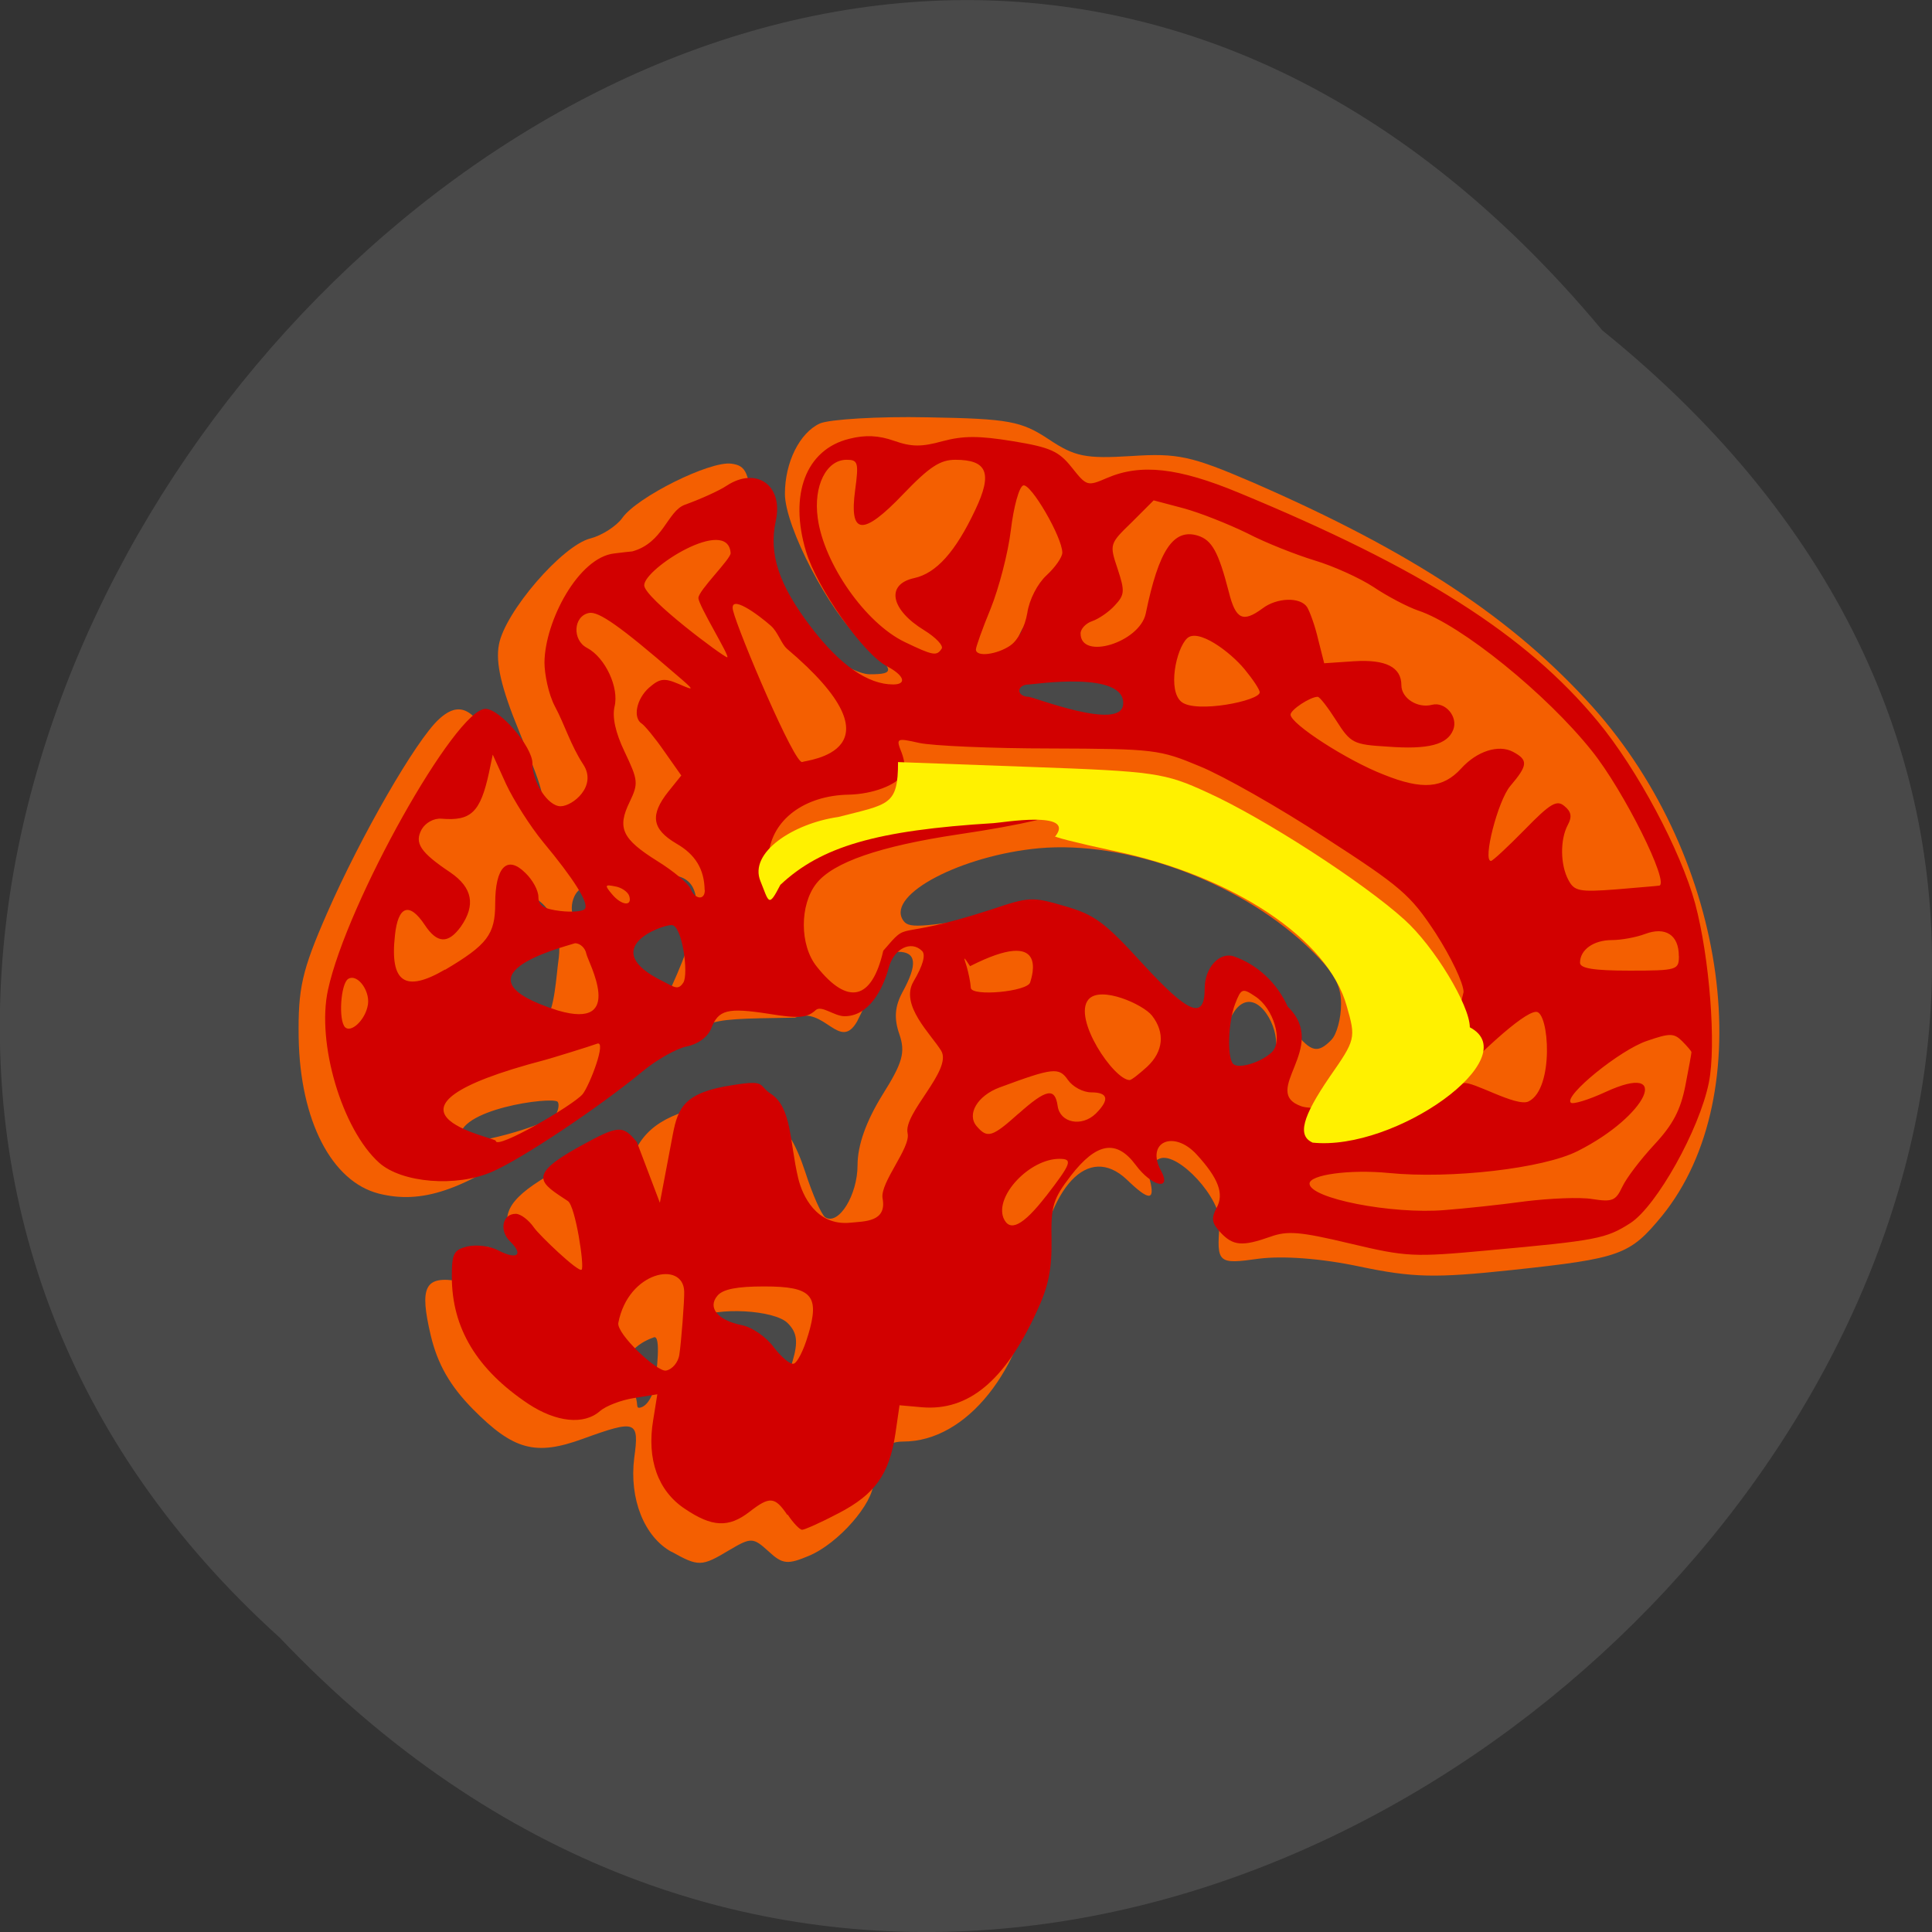 <svg xmlns="http://www.w3.org/2000/svg" viewBox="0 0 22 22"><rect x="0" y="0" width="22" height="22" fill="#333333" stroke="none"/><path d="m 18.246 3.762 c 11.164 9.01 -5.18 25.277 -15.06 14.887 c -9.898 -8.941 5.551 -26.297 15.06 -14.887" fill="#494949"/><path d="m 7.648 17.672 c -0.313 -0.172 -0.484 -0.605 -0.426 -1.07 c 0.059 -0.426 0.023 -0.438 -0.582 -0.219 c -0.543 0.199 -0.793 0.129 -1.254 -0.336 c -0.262 -0.266 -0.402 -0.512 -0.48 -0.836 c -0.133 -0.563 -0.07 -0.688 0.324 -0.621 c 0.348 0.055 0.453 -0.008 0.305 -0.188 c -0.133 -0.16 -0.02 -0.285 0.125 -0.141 c 0.059 0.063 0.164 0.113 0.23 0.113 c 0.094 0 0.09 -0.051 -0.023 -0.223 c -0.188 -0.293 -0.098 -0.484 0.363 -0.758 c 0.457 -0.273 0.652 -0.289 0.777 -0.066 c 0.078 0.141 0.105 0.121 0.195 -0.145 c 0.121 -0.34 0.41 -0.523 0.969 -0.609 c 0.5 -0.078 0.797 0.152 1 0.777 c 0.082 0.254 0.184 0.484 0.227 0.512 c 0.152 0.094 0.367 -0.254 0.367 -0.594 c 0 -0.227 0.098 -0.5 0.281 -0.797 c 0.234 -0.371 0.266 -0.488 0.195 -0.695 c -0.063 -0.18 -0.051 -0.316 0.035 -0.477 c 0.176 -0.32 0.16 -0.461 -0.051 -0.461 c -0.105 0 -0.379 0.629 -0.465 0.793 c -0.199 0.348 -0.371 -0.18 -0.707 -0.043 c -1.242 0.02 -0.855 0.004 -1.75 0.582 c -0.258 0.164 -0.816 0.539 -1.25 0.84 c -0.793 0.551 -1.254 0.703 -1.738 0.582 c -0.539 -0.137 -0.898 -0.832 -0.914 -1.777 c -0.008 -0.559 0.035 -0.758 0.324 -1.418 c 0.383 -0.875 1.012 -1.969 1.273 -2.207 c 0.254 -0.234 0.438 -0.113 0.688 0.465 c 0.129 0.293 0.285 0.512 0.363 0.512 c 0.191 0 0.18 -0.059 -0.141 -0.848 c -0.199 -0.484 -0.266 -0.77 -0.227 -0.977 c 0.066 -0.371 0.723 -1.133 1.043 -1.211 c 0.133 -0.035 0.297 -0.141 0.363 -0.234 c 0.168 -0.238 1 -0.652 1.242 -0.617 c 0.172 0.023 0.203 0.102 0.242 0.586 c 0.051 0.629 0.285 1.082 0.785 1.527 c 0.18 0.156 0.426 0.285 0.547 0.285 c 0.297 0 0.289 -0.043 -0.09 -0.379 c -0.367 -0.328 -0.875 -1.301 -0.875 -1.676 c 0 -0.359 0.168 -0.695 0.398 -0.801 c 0.109 -0.047 0.66 -0.082 1.227 -0.07 c 0.926 0.016 1.066 0.043 1.379 0.25 c 0.297 0.199 0.422 0.223 0.941 0.191 c 0.527 -0.035 0.684 0 1.375 0.297 c 1.824 0.793 2.98 1.559 3.883 2.566 c 1.543 1.73 1.906 4.406 0.785 5.789 c -0.367 0.445 -0.465 0.484 -1.711 0.617 c -0.879 0.094 -1.129 0.086 -1.73 -0.039 c -0.441 -0.094 -0.875 -0.125 -1.152 -0.09 c -0.465 0.066 -0.48 0.051 -0.445 -0.395 c 0.023 -0.289 -0.473 -0.824 -0.68 -0.746 c -0.105 0.043 -0.148 0.129 -0.113 0.25 c 0.059 0.234 -0.012 0.234 -0.266 -0.012 c -0.438 -0.41 -0.891 0.074 -1.031 1.098 c -0.148 1.078 -0.793 1.887 -1.512 1.887 c -0.23 0 -0.34 0.148 -0.34 0.465 c 0 0.238 -0.398 0.695 -0.734 0.836 c -0.242 0.102 -0.301 0.098 -0.461 -0.051 c -0.176 -0.16 -0.199 -0.16 -0.449 -0.012 c -0.313 0.188 -0.348 0.188 -0.656 0.016 m -0.191 -1.898 c 0.023 -0.145 0.074 -0.57 -0.008 -0.543 c -0.066 0.023 -0.508 0.18 -0.234 0.625 c 0.074 0.125 0.008 0.199 0.09 0.172 c 0.07 -0.023 0.137 -0.137 0.152 -0.254 m 1.57 -0.27 c 0.066 -0.223 0.051 -0.328 -0.055 -0.434 c -0.148 -0.152 -0.82 -0.188 -1.031 -0.055 c -0.172 0.109 -0.063 0.363 0.195 0.465 c 0.113 0.043 0.309 0.172 0.43 0.277 c 0.254 0.223 0.34 0.176 0.461 -0.254 m -2.695 -2.809 c 0.031 -0.055 0.039 -0.121 0.02 -0.145 c -0.066 -0.063 -1.168 0.086 -1.109 0.426 c 0.023 0.117 1.016 -0.164 1.09 -0.281 m 8.03 -0.465 c 0.207 -0.109 0.23 -0.441 0.055 -0.691 c -0.18 -0.246 -0.395 -0.121 -0.465 0.273 c -0.094 0.492 0.035 0.625 0.41 0.418 m 0.801 -0.387 c 0.059 -0.059 0.109 -0.242 0.109 -0.406 c 0 -0.23 -0.09 -0.379 -0.402 -0.672 c -0.789 -0.734 -2.051 -1.191 -3.039 -1.102 c -0.879 0.082 -1.727 0.523 -1.551 0.813 c 0.063 0.102 0.156 0.098 1.164 -0.066 c 0.535 -0.086 0.77 0.023 1.453 0.672 c 0.348 0.332 0.672 0.582 0.715 0.555 c 0.043 -0.027 0.102 -0.176 0.133 -0.328 c 0.094 -0.465 0.391 -0.332 1 0.445 c 0.184 0.23 0.262 0.25 0.418 0.09 m -7.68 -0.23 c 0 -0.098 0.812 -1.469 0.25 -1.629 c -0.156 -0.047 -0.934 1.137 -0.797 1.273 c 0.105 0.109 0.547 0.539 0.547 0.355 m 3.48 -0.402 c 0 -0.102 -0.039 -0.184 -0.086 -0.184 c -0.043 0 -0.059 0.082 -0.035 0.184 c 0.027 0.105 0.066 0.188 0.086 0.188 c 0.02 0 0.035 -0.082 0.035 -0.188 m -4.605 -0.254 c 0.086 -0.566 -0.309 -0.855 -0.469 -0.723 c -0.449 0.371 -0.355 1.422 0.328 1.34 c 0.094 -0.012 0.125 -0.516 0.141 -0.617 m 0.648 -0.242 c 0.246 -0.23 -0.219 -0.586 -0.313 -0.605 c -0.152 -0.027 -0.242 0.254 -0.133 0.383 c 0.145 0.18 0.316 0.34 0.445 0.223 m 5.945 -2.426 c 0.082 -0.402 -1.176 -1.184 -1.254 -1.184 c -0.078 0 -0.262 0.617 -0.23 0.668 c 0.699 0.809 -0.332 0.656 1.484 0.516" fill="#f45f01"/><path d="m 8.965 17.25 c -0.141 -0.207 -0.199 -0.215 -0.43 -0.035 c -0.238 0.184 -0.426 0.176 -0.738 -0.035 c -0.305 -0.203 -0.434 -0.563 -0.359 -1.01 l 0.047 -0.293 l -0.266 0.043 c -0.148 0.023 -0.32 0.09 -0.387 0.148 c -0.18 0.16 -0.496 0.129 -0.816 -0.082 c -0.586 -0.391 -0.871 -0.863 -0.871 -1.449 c 0 -0.262 0.02 -0.305 0.18 -0.344 c 0.105 -0.023 0.258 -0.004 0.352 0.047 c 0.211 0.109 0.289 0.051 0.133 -0.102 c -0.129 -0.125 -0.09 -0.316 0.063 -0.316 c 0.055 0 0.148 0.07 0.207 0.156 c 0.059 0.086 0.508 0.516 0.543 0.48 c 0.035 -0.031 -0.07 -0.723 -0.156 -0.781 c -0.313 -0.207 -0.473 -0.285 0.117 -0.613 c 0.461 -0.254 0.504 -0.258 0.668 -0.059 l 0.262 0.691 l 0.148 -0.781 c 0.059 -0.305 0.133 -0.477 0.684 -0.559 c 0.387 -0.063 0.285 0.004 0.43 0.098 c 0.242 0.156 0.215 0.551 0.313 0.961 c 0.047 0.199 0.207 0.547 0.594 0.508 c 0.164 -0.016 0.418 -0.008 0.367 -0.277 c -0.031 -0.18 0.324 -0.578 0.285 -0.742 c -0.051 -0.227 0.512 -0.719 0.383 -0.938 c -0.117 -0.191 -0.473 -0.52 -0.316 -0.789 c 0.109 -0.184 0.141 -0.305 0.098 -0.348 c -0.125 -0.125 -0.32 -0.027 -0.379 0.188 c -0.07 0.258 -0.23 0.555 -0.504 0.555 c -0.117 0 -0.262 -0.129 -0.328 -0.07 c -0.098 0.09 -0.195 0.098 -0.531 0.043 c -0.477 -0.074 -0.578 -0.047 -0.66 0.168 c -0.039 0.094 -0.145 0.176 -0.277 0.203 c -0.117 0.023 -0.344 0.152 -0.5 0.281 c -0.496 0.41 -1.379 1 -1.715 1.145 c -0.406 0.18 -1.031 0.129 -1.289 -0.102 c -0.422 -0.379 -0.715 -1.363 -0.582 -1.969 c 0.215 -0.992 1.453 -3.199 1.793 -3.199 c 0.164 0 0.535 0.43 0.535 0.621 c 0 0.215 0.176 0.488 0.32 0.488 c 0.137 0 0.422 -0.23 0.258 -0.477 c -0.141 -0.215 -0.215 -0.461 -0.32 -0.656 c -0.078 -0.145 -0.121 -0.379 -0.121 -0.504 c 0.004 -0.469 0.387 -1.199 0.797 -1.242 c 0.086 -0.012 0.176 -0.02 0.203 -0.023 c 0.355 -0.098 0.398 -0.457 0.598 -0.531 c 0.184 -0.066 0.398 -0.164 0.473 -0.215 c 0.344 -0.227 0.652 -0.004 0.563 0.398 c -0.082 0.379 0.035 0.73 0.402 1.211 c 0.332 0.434 0.648 0.652 0.934 0.652 c 0.16 0 0.129 -0.102 -0.07 -0.207 c -0.27 -0.141 -0.797 -0.891 -0.922 -1.309 c -0.195 -0.648 0 -1.16 0.492 -1.281 c 0.184 -0.047 0.336 -0.039 0.512 0.023 c 0.199 0.07 0.313 0.07 0.551 0.004 c 0.238 -0.063 0.414 -0.063 0.801 0 c 0.426 0.07 0.523 0.113 0.672 0.301 c 0.168 0.211 0.176 0.215 0.402 0.117 c 0.383 -0.164 0.809 -0.117 1.496 0.168 c 2.078 0.859 3.273 1.617 4.09 2.605 c 0.453 0.547 0.945 1.473 1.109 2.074 c 0.164 0.613 0.242 1.613 0.156 2.039 c -0.109 0.539 -0.594 1.402 -0.891 1.598 c -0.281 0.18 -0.379 0.199 -1.629 0.313 c -0.844 0.078 -0.922 0.074 -1.563 -0.078 c -0.574 -0.137 -0.715 -0.148 -0.91 -0.078 c -0.32 0.113 -0.426 0.105 -0.57 -0.051 c -0.098 -0.105 -0.105 -0.16 -0.043 -0.277 c 0.09 -0.16 0.02 -0.34 -0.227 -0.609 c -0.262 -0.285 -0.582 -0.141 -0.406 0.184 c 0.129 0.234 -0.105 0.184 -0.289 -0.066 c -0.219 -0.293 -0.445 -0.254 -0.738 0.125 c -0.203 0.266 -0.227 0.344 -0.219 0.734 c 0.004 0.336 -0.035 0.531 -0.176 0.828 c -0.359 0.777 -0.773 1.117 -1.297 1.074 l -0.258 -0.023 l -0.047 0.324 c -0.07 0.465 -0.234 0.691 -0.648 0.906 c -0.199 0.105 -0.387 0.188 -0.414 0.188 c -0.027 0 -0.102 -0.078 -0.164 -0.172 m -1.234 -1.824 c 0.02 -0.125 0.059 -0.621 0.055 -0.719 c -0.012 -0.352 -0.637 -0.23 -0.75 0.359 c -0.023 0.125 0.445 0.563 0.543 0.543 c 0.07 -0.012 0.141 -0.094 0.152 -0.184 m 1.465 -0.215 c 0.137 -0.457 0.047 -0.559 -0.5 -0.559 c -0.309 0 -0.469 0.031 -0.531 0.105 c -0.117 0.137 0.004 0.281 0.277 0.336 c 0.117 0.023 0.277 0.133 0.363 0.25 c 0.09 0.117 0.191 0.203 0.23 0.188 c 0.039 -0.012 0.113 -0.156 0.16 -0.32 m 2.711 -1.586 c 0.289 -0.375 0.309 -0.426 0.152 -0.426 c -0.336 0 -0.734 0.418 -0.637 0.672 c 0.07 0.168 0.223 0.09 0.484 -0.246 m 5.449 0.059 c 0.285 -0.035 0.633 -0.051 0.773 -0.027 c 0.227 0.035 0.266 0.02 0.34 -0.137 c 0.047 -0.102 0.211 -0.316 0.367 -0.484 c 0.211 -0.227 0.297 -0.391 0.352 -0.668 c 0.039 -0.199 0.07 -0.371 0.07 -0.383 c 0 -0.012 -0.047 -0.066 -0.105 -0.125 c -0.094 -0.094 -0.141 -0.094 -0.402 -0.004 c -0.305 0.102 -0.949 0.625 -0.867 0.703 c 0.023 0.023 0.199 -0.031 0.395 -0.121 c 0.77 -0.355 0.477 0.273 -0.316 0.672 c -0.391 0.199 -1.445 0.32 -2.152 0.25 c -0.445 -0.043 -0.902 0.02 -0.902 0.121 c 0 0.168 0.934 0.352 1.543 0.301 c 0.211 -0.016 0.621 -0.059 0.906 -0.098 m -5.762 -1 c 0.316 -0.281 0.414 -0.301 0.445 -0.086 c 0.027 0.191 0.273 0.242 0.434 0.086 c 0.16 -0.16 0.141 -0.242 -0.051 -0.242 c -0.094 0 -0.211 -0.063 -0.266 -0.141 c -0.102 -0.148 -0.168 -0.141 -0.781 0.086 c -0.25 0.094 -0.375 0.305 -0.258 0.441 c 0.121 0.141 0.176 0.125 0.477 -0.145 m 4.551 -0.195 c 0.176 -0.348 0.414 -0.73 0.516 -1.188 c 0 -0.102 -0.145 -0.402 -0.316 -0.668 c -0.289 -0.441 -0.395 -0.531 -1.266 -1.094 c -0.52 -0.34 -1.16 -0.703 -1.422 -0.809 c -0.457 -0.191 -0.516 -0.199 -1.699 -0.203 c -0.676 0 -1.352 -0.031 -1.496 -0.063 c -0.262 -0.059 -0.266 -0.055 -0.199 0.113 c 0.035 0.094 0.047 0.203 0.02 0.242 c -0.086 0.129 -0.352 0.227 -0.621 0.234 c -0.508 0.008 -0.879 0.289 -0.914 0.684 c -0.023 0.336 0.074 0.41 0.23 0.18 c 0.273 -0.41 0.922 -0.621 2.242 -0.727 c 1.395 -0.113 1.188 0.094 -0.316 0.316 c -0.887 0.133 -1.422 0.316 -1.613 0.559 c -0.191 0.242 -0.191 0.703 0.004 0.945 c 0.355 0.449 0.629 0.383 0.758 -0.18 c 0.32 -0.371 0.074 -0.094 1.23 -0.469 c 0.43 -0.145 0.465 -0.148 0.836 -0.039 c 0.34 0.098 0.453 0.18 0.891 0.66 c 0.523 0.57 0.703 0.641 0.703 0.277 c 0 -0.238 0.172 -0.422 0.336 -0.363 c 0.266 0.094 0.488 0.301 0.609 0.57 c 0.484 0.469 -0.328 0.969 0.16 1.137 c 0.211 0.063 1.141 -0.02 1.328 -0.117 m -9.516 -0.023 c 0.082 -0.105 0.277 -0.617 0.164 -0.574 c -0.07 0.027 -0.555 0.176 -0.59 0.184 c -2.223 0.582 -0.563 0.883 -0.563 0.922 c 0 0.109 0.883 -0.406 0.988 -0.531 m 10.773 0.082 c 0.293 -0.145 0.234 -1.02 0.086 -1.02 c -0.156 0 -0.73 0.563 -0.871 0.719 c -0.133 0.145 -0.133 0.145 0.043 0.094 c 0.098 -0.031 0.605 0.277 0.742 0.207 m -4.344 -0.395 c 0.184 -0.172 0.207 -0.387 0.055 -0.582 c -0.102 -0.129 -0.586 -0.344 -0.723 -0.184 c -0.184 0.215 0.289 0.918 0.469 0.918 c 0.02 0 0.109 -0.07 0.199 -0.152 m 1.418 -0.164 c 0.133 -0.125 0.023 -0.5 -0.188 -0.637 c -0.145 -0.098 -0.16 -0.09 -0.227 0.082 c -0.082 0.211 -0.094 0.617 -0.023 0.688 c 0.063 0.059 0.313 -0.016 0.438 -0.133 m -10.297 -0.516 c 0.047 -0.164 -0.109 -0.387 -0.219 -0.32 c -0.086 0.055 -0.113 0.473 -0.035 0.551 c 0.066 0.063 0.215 -0.07 0.254 -0.23 m 6.863 -0.465 c -0.078 -0.117 -0.078 -0.117 -0.039 0.004 c 0.02 0.07 0.043 0.176 0.047 0.242 c 0.008 0.102 0.648 0.043 0.676 -0.063 c 0.02 -0.066 0.215 -0.641 -0.684 -0.184 m -3.266 0.188 c 0.063 -0.098 -0.012 -0.656 -0.133 -0.656 c -0.125 0 -0.852 0.273 -0.098 0.641 c 0.129 0.066 0.172 0.105 0.23 0.016 m -2.711 -0.148 c 0.48 -0.285 0.57 -0.402 0.57 -0.754 c 0 -0.418 0.137 -0.555 0.344 -0.348 c 0.082 0.078 0.148 0.199 0.148 0.273 c 0 0.098 0.059 0.137 0.25 0.16 c 0.137 0.016 0.266 0.004 0.281 -0.027 c 0.043 -0.066 -0.129 -0.34 -0.477 -0.758 c -0.148 -0.18 -0.336 -0.477 -0.422 -0.66 l -0.152 -0.336 l -0.043 0.207 c -0.098 0.449 -0.203 0.551 -0.539 0.523 c -0.09 -0.008 -0.184 0.047 -0.227 0.121 c -0.086 0.156 -0.016 0.262 0.328 0.492 c 0.25 0.172 0.289 0.371 0.117 0.617 c -0.145 0.199 -0.27 0.191 -0.41 -0.02 c -0.176 -0.266 -0.305 -0.219 -0.34 0.121 c -0.059 0.535 0.117 0.652 0.57 0.387 m 14.05 -0.156 c 0 -0.238 -0.152 -0.336 -0.383 -0.25 c -0.102 0.039 -0.273 0.07 -0.379 0.07 c -0.207 0 -0.363 0.109 -0.363 0.258 c 0 0.063 0.148 0.09 0.563 0.09 c 0.547 0 0.563 -0.008 0.563 -0.168 m -12.441 -0.023 c -0.012 -0.066 -0.07 -0.121 -0.129 -0.121 c -0.172 0.055 -1.43 0.375 -0.195 0.766 c 0.781 0.23 0.34 -0.559 0.324 -0.645 m 0.488 -0.66 c -0.016 -0.047 -0.09 -0.098 -0.164 -0.109 c -0.113 -0.023 -0.117 -0.012 -0.035 0.086 c 0.109 0.133 0.238 0.148 0.199 0.023 m 0.859 -0.066 c -0.004 -0.238 -0.105 -0.406 -0.324 -0.531 c -0.277 -0.164 -0.301 -0.324 -0.09 -0.59 l 0.148 -0.184 l -0.195 -0.277 c -0.105 -0.152 -0.223 -0.293 -0.254 -0.313 c -0.105 -0.066 -0.063 -0.281 0.082 -0.41 c 0.121 -0.105 0.172 -0.113 0.336 -0.043 c 0.188 0.082 0.188 0.078 -0.031 -0.109 c -0.637 -0.551 -0.879 -0.719 -0.988 -0.699 c -0.18 0.035 -0.195 0.309 -0.023 0.398 c 0.207 0.109 0.367 0.453 0.313 0.668 c -0.027 0.121 0.008 0.293 0.117 0.52 c 0.152 0.32 0.156 0.355 0.055 0.566 c -0.145 0.297 -0.086 0.422 0.313 0.672 c 0.184 0.113 0.355 0.258 0.379 0.313 c 0.047 0.125 0.164 0.141 0.164 0.02 m 10.867 -0.051 c 0.125 -0.023 -0.402 -1.082 -0.766 -1.535 c -0.516 -0.648 -1.492 -1.438 -1.977 -1.598 c -0.125 -0.043 -0.355 -0.164 -0.512 -0.27 c -0.156 -0.102 -0.457 -0.238 -0.668 -0.301 c -0.207 -0.063 -0.555 -0.199 -0.766 -0.309 c -0.215 -0.105 -0.539 -0.234 -0.727 -0.285 l -0.34 -0.09 l -0.25 0.25 c -0.254 0.246 -0.254 0.25 -0.16 0.531 c 0.082 0.25 0.082 0.293 -0.031 0.414 c -0.07 0.078 -0.188 0.156 -0.258 0.18 c -0.07 0.023 -0.133 0.086 -0.133 0.141 c 0 0.309 0.672 0.102 0.742 -0.227 c 0.148 -0.723 0.316 -0.973 0.594 -0.887 c 0.16 0.051 0.234 0.184 0.352 0.641 c 0.078 0.313 0.16 0.352 0.383 0.188 c 0.164 -0.125 0.43 -0.133 0.508 -0.016 c 0.031 0.051 0.09 0.211 0.125 0.363 l 0.07 0.277 l 0.34 -0.023 c 0.359 -0.023 0.539 0.066 0.539 0.273 c 0 0.148 0.184 0.266 0.348 0.223 c 0.152 -0.039 0.301 0.137 0.242 0.285 c -0.066 0.168 -0.281 0.227 -0.75 0.191 c -0.387 -0.023 -0.418 -0.039 -0.582 -0.297 c -0.094 -0.148 -0.188 -0.27 -0.211 -0.27 c -0.086 0 -0.309 0.148 -0.309 0.203 c 0 0.105 0.645 0.523 1.063 0.684 c 0.438 0.176 0.672 0.156 0.879 -0.07 c 0.18 -0.199 0.426 -0.277 0.59 -0.191 c 0.176 0.094 0.172 0.152 -0.031 0.391 c -0.141 0.168 -0.316 0.852 -0.219 0.852 c 0.02 0 0.191 -0.16 0.383 -0.355 c 0.293 -0.301 0.367 -0.344 0.453 -0.27 c 0.078 0.063 0.09 0.121 0.039 0.215 c -0.09 0.168 -0.086 0.457 0.008 0.629 c 0.066 0.125 0.125 0.137 0.543 0.105 c 0.258 -0.023 0.477 -0.039 0.488 -0.043 m -6.102 -2.063 c 0.031 -0.391 -1.023 -0.227 -1.078 -0.227 c -0.059 0 -0.105 0.031 -0.105 0.07 c 0 0.039 0.047 0.07 0.105 0.07 c 0.055 0 1.055 0.395 1.078 0.086 m 1.555 -0.137 c 0 -0.031 -0.078 -0.148 -0.172 -0.262 c -0.164 -0.199 -0.531 -0.473 -0.656 -0.352 c -0.125 0.121 -0.223 0.594 -0.063 0.723 c 0.164 0.133 0.891 -0.012 0.891 -0.109 m -5.387 -0.5 c -0.059 -0.051 -0.102 -0.191 -0.18 -0.258 c -0.141 -0.125 -0.48 -0.375 -0.43 -0.172 c 0.059 0.242 0.707 1.77 0.789 1.723 c 0.031 -0.02 1.215 -0.113 -0.18 -1.293 m 1.766 0.004 c 0.023 -0.035 -0.066 -0.129 -0.199 -0.211 c -0.383 -0.234 -0.441 -0.523 -0.113 -0.594 c 0.25 -0.055 0.469 -0.297 0.695 -0.777 c 0.199 -0.418 0.137 -0.57 -0.227 -0.57 c -0.172 0 -0.293 0.078 -0.59 0.387 c -0.465 0.488 -0.621 0.473 -0.551 -0.043 c 0.043 -0.316 0.031 -0.344 -0.098 -0.344 c -0.23 0 -0.379 0.297 -0.328 0.664 c 0.07 0.52 0.543 1.195 0.988 1.41 c 0.324 0.156 0.367 0.164 0.422 0.078 m 0.785 -0.039 c 0.086 -0.059 0.164 -0.211 0.191 -0.367 c 0.023 -0.156 0.117 -0.336 0.219 -0.43 c 0.098 -0.09 0.18 -0.207 0.18 -0.258 c 0 -0.176 -0.359 -0.793 -0.445 -0.766 c -0.047 0.016 -0.109 0.242 -0.141 0.508 c -0.031 0.262 -0.137 0.664 -0.23 0.895 c -0.094 0.227 -0.168 0.438 -0.168 0.465 c 0 0.09 0.242 0.059 0.395 -0.047 m -3.555 -0.539 c 0 -0.086 0.371 -0.445 0.367 -0.512 c -0.031 -0.426 -0.984 0.176 -0.984 0.367 c 0 0.145 0.906 0.82 0.945 0.82 c 0.039 0 -0.328 -0.59 -0.328 -0.676" fill="#d20000"/><path d="m 14.945 13.01 c -0.172 -0.078 -0.117 -0.289 0.195 -0.746 c 0.297 -0.426 0.301 -0.441 0.195 -0.809 c -0.211 -0.762 -1.289 -1.48 -2.652 -1.766 c -0.422 -0.09 -0.723 -0.168 -0.664 -0.168 c 0.23 -0.297 -0.617 -0.152 -0.703 -0.148 c -1.336 0.082 -1.965 0.266 -2.43 0.703 c -0.137 0.266 -0.129 0.199 -0.227 -0.043 c -0.133 -0.324 0.371 -0.656 0.887 -0.73 c 0.578 -0.148 0.68 -0.129 0.68 -0.625 l 1.504 0.055 c 1.422 0.051 1.531 0.066 2.023 0.293 c 0.637 0.289 1.773 1.023 2.238 1.445 c 0.34 0.305 0.746 0.977 0.746 1.227 c 0.648 0.34 -0.844 1.414 -1.793 1.313" fill="#fff100"/></svg>